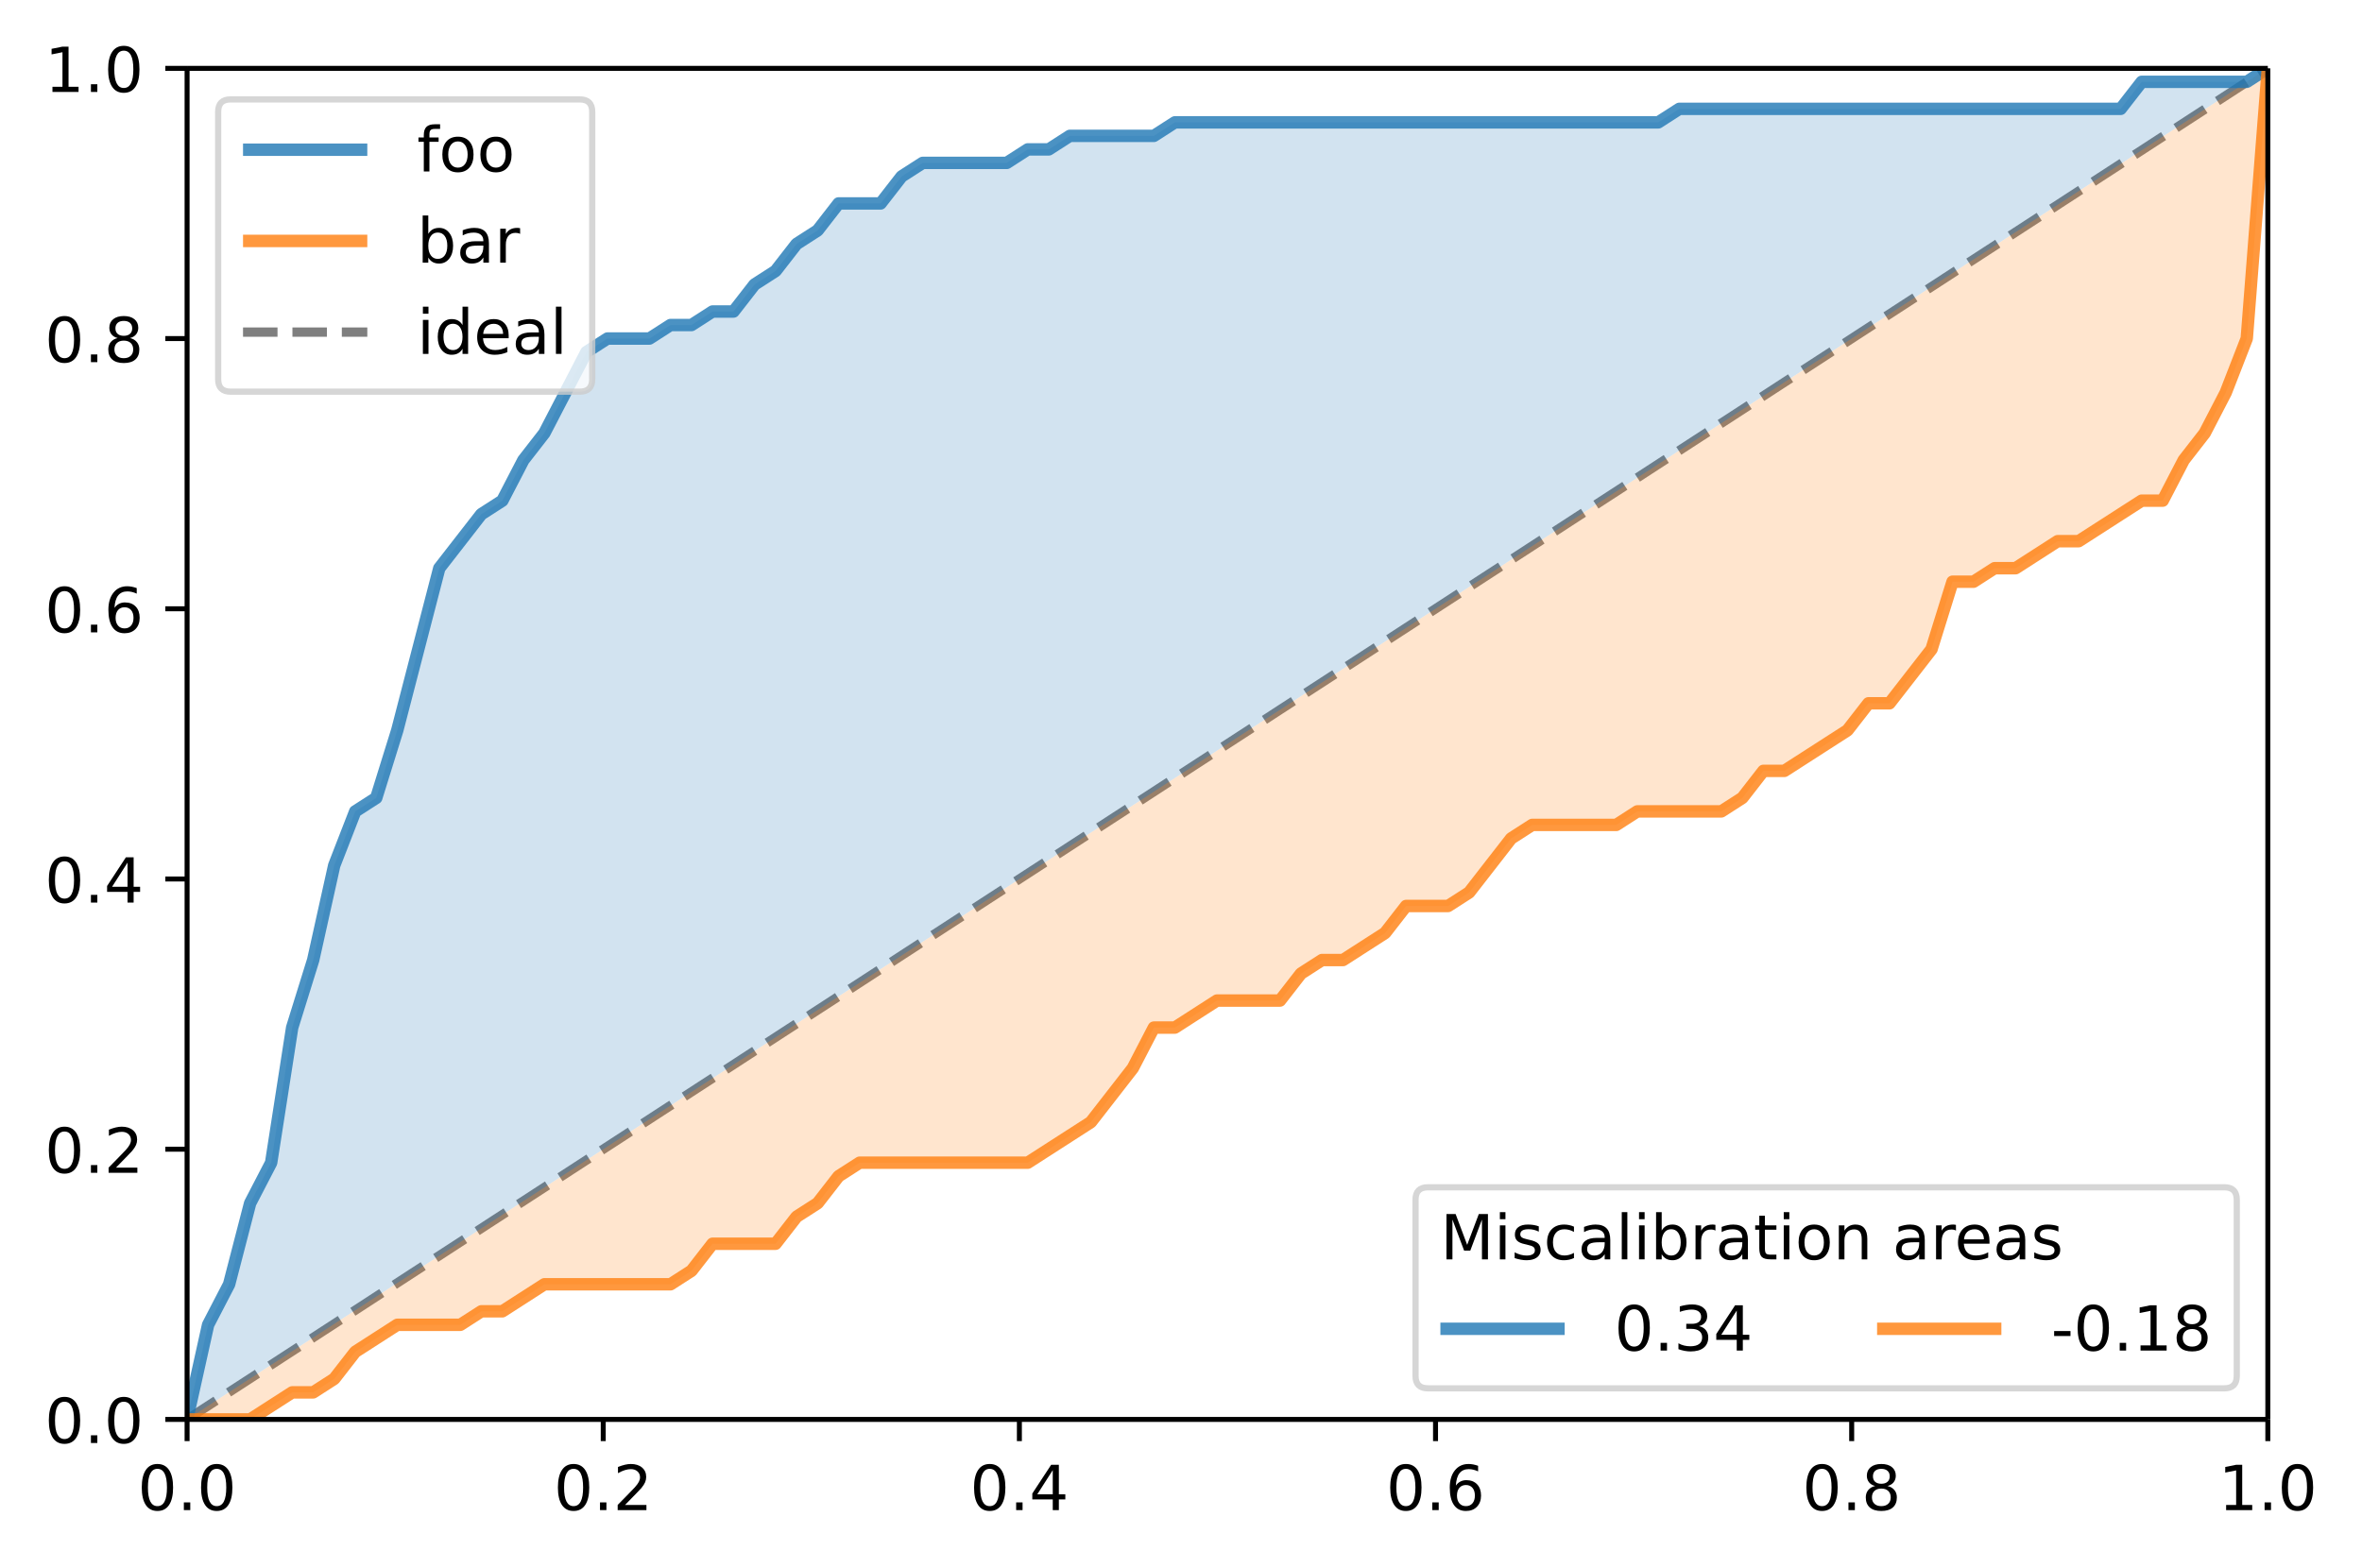 <svg height="336.423" viewBox="0 0 380.055 252.317" width="506.74" xmlns="http://www.w3.org/2000/svg" xmlns:xlink="http://www.w3.org/1999/xlink"><defs><style>*{stroke-linecap:butt;stroke-linejoin:round}</style></defs><g id="figure_1"><path d="M0 252.317h380.055V0H0z" fill="none" id="patch_1"/><g id="axes_1"><path d="M30.103 228.44h334.8V11h-334.8z" fill="#fff" id="patch_2"/><path clip-path="url(#p59745aef36)" d="M30.103 228.44L364.903 11" fill="none" stroke="#000" stroke-dasharray="5.55,2.4" stroke-opacity=".5" stroke-width="1.5" id="line2d_1"/><path clip-path="url(#p59745aef36)" d="M30.103 228.44l3.382-15.222 3.382-6.523 3.382-13.046 3.381-6.523 3.382-21.744 3.382-10.872 3.382-15.221 3.382-8.698 3.381-2.174 3.382-10.872 3.382-13.047 3.382-13.046 3.382-4.349 3.382-4.349 3.381-2.174 3.382-6.523 3.382-4.349 3.382-6.523 3.382-6.523 3.381-2.175h6.764l3.382-2.174h3.382l3.382-2.175h3.381l3.382-4.348 3.382-2.175 3.382-4.349 3.382-2.174 3.381-4.349h6.764l3.382-4.349 3.382-2.174h13.527l3.382-2.174h3.382l3.381-2.175h13.528l3.382-2.174h77.781l3.382-2.175h71.018l3.382-4.348h16.909l3.382-2.175-3.382 2.197-3.382 2.196-3.381 2.196-3.382 2.197-3.382 2.196-3.382 2.196-3.382 2.197-3.381 2.196-3.382 2.196-3.382 2.197-3.382 2.196-3.382 2.197-3.382 2.196-3.381 2.196-3.382 2.197-3.382 2.196-3.382 2.196-3.382 2.197-3.381 2.196-3.382 2.196-3.382 2.197-3.382 2.196-3.382 2.197-3.382 2.196-3.381 2.196-3.382 2.197-3.382 2.196-3.382 2.196-3.382 2.197-3.381 2.196-3.382 2.196-3.382 2.197-3.382 2.196-3.382 2.197-3.382 2.196-3.381 2.196-3.382 2.197-3.382 2.196-3.382 2.196-3.382 2.197-3.381 2.196-3.382 2.196-3.382 2.197-3.382 2.196-3.382 2.197-3.382 2.196-3.381 2.196-3.382 2.197-3.382 2.196-3.382 2.196-3.382 2.197-3.381 2.196-3.382 2.196-3.382 2.197-3.382 2.196-3.382 2.197-3.382 2.196-3.381 2.196-3.382 2.197-3.382 2.196-3.382 2.196-3.382 2.197-3.381 2.196-3.382 2.196-3.382 2.197-3.382 2.196-3.382 2.197-3.382 2.196-3.381 2.196-3.382 2.197-3.382 2.196-3.382 2.196-3.382 2.197-3.381 2.196-3.382 2.196-3.382 2.197-3.382 2.196-3.382 2.197-3.382 2.196-3.381 2.196-3.382 2.197-3.382 2.196-3.382 2.196-3.382 2.197-3.381 2.196-3.382 2.196-3.382 2.197-3.382 2.196-3.382 2.197-3.382 2.196-3.381 2.196-3.382 2.197-3.382 2.196-3.382 2.196-3.382 2.197-3.381 2.196-3.382 2.196-3.382 2.197-3.382 2.196z" fill="#1f77b4" fill-opacity=".2" id="PolyCollection_1"/><path clip-path="url(#p59745aef36)" d="M30.103 228.44H40.25l3.381-2.175 3.382-2.175h3.382l3.382-2.174 3.382-4.349 3.381-2.174 3.382-2.175h10.146l3.382-2.174h3.381l3.382-2.174 3.382-2.175h20.291l3.382-2.174 3.382-4.349h10.145l3.382-4.349 3.382-2.174 3.381-4.349 3.382-2.174h27.054l3.382-2.175 3.381-2.174 3.382-2.175 3.382-4.348 3.382-4.35 3.382-6.522h3.382l3.381-2.175 3.382-2.174h10.146l3.381-4.349 3.382-2.174h3.382l3.382-2.175 3.382-2.174 3.382-4.349h6.763l3.382-2.174 3.382-4.35 3.382-4.348 3.381-2.174h13.528l3.382-2.175h13.527l3.382-2.174 3.381-4.349h3.382l3.382-2.174 3.382-2.175 3.382-2.174 3.382-4.349h3.381l3.382-4.349 3.382-4.349 3.382-10.872h3.382l3.381-2.174h3.382l3.382-2.174 3.382-2.175h3.382l3.382-2.174 3.381-2.175 3.382-2.174h3.382l3.382-6.523 3.382-4.349 3.381-6.523 3.382-8.698L364.903 11l-3.382 2.197-3.382 2.196-3.381 2.196-3.382 2.197-3.382 2.196-3.382 2.196-3.382 2.197-3.381 2.196-3.382 2.196-3.382 2.197-3.382 2.196-3.382 2.197-3.382 2.196-3.381 2.196-3.382 2.197-3.382 2.196-3.382 2.196-3.382 2.197-3.381 2.196-3.382 2.196-3.382 2.197-3.382 2.196-3.382 2.197-3.382 2.196-3.381 2.196-3.382 2.197-3.382 2.196-3.382 2.196-3.382 2.197-3.381 2.196-3.382 2.196-3.382 2.197-3.382 2.196-3.382 2.197-3.382 2.196-3.381 2.196-3.382 2.197-3.382 2.196-3.382 2.196-3.382 2.197-3.381 2.196-3.382 2.196-3.382 2.197-3.382 2.196-3.382 2.197-3.382 2.196-3.381 2.196-3.382 2.197-3.382 2.196-3.382 2.196-3.382 2.197-3.381 2.196-3.382 2.196-3.382 2.197-3.382 2.196-3.382 2.197-3.382 2.196-3.381 2.196-3.382 2.197-3.382 2.196-3.382 2.196-3.382 2.197-3.381 2.196-3.382 2.196-3.382 2.197-3.382 2.196-3.382 2.197-3.382 2.196-3.381 2.196-3.382 2.197-3.382 2.196-3.382 2.196-3.382 2.197-3.381 2.196-3.382 2.196-3.382 2.197-3.382 2.196-3.382 2.197-3.382 2.196-3.381 2.196-3.382 2.197-3.382 2.196-3.382 2.196-3.382 2.197-3.381 2.196-3.382 2.196-3.382 2.197-3.382 2.196-3.382 2.197-3.382 2.196-3.381 2.196-3.382 2.197-3.382 2.196-3.382 2.196-3.382 2.197-3.381 2.196-3.382 2.196-3.382 2.197-3.382 2.196z" fill="#ff7f0e" fill-opacity=".2" id="PolyCollection_2"/><g id="matplotlib.axis_1"><g id="xtick_1"><g id="line2d_2"><defs><path d="M0 0v3.5" id="m383311450c" stroke="#000" stroke-width=".8"/></defs><use x="30.103" xlink:href="#m383311450c" y="228.439" stroke="#000" stroke-width=".8"/></g><g transform="matrix(.1 0 0 -.1 22.152 243.038)" id="text_1"><defs><path d="M31.781 66.406q-7.61 0-11.453-7.5Q16.5 51.422 16.5 36.375q0-14.984 3.828-22.484 3.844-7.5 11.453-7.5 7.672 0 11.5 7.5 3.844 7.5 3.844 22.484 0 15.047-3.844 22.531-3.828 7.5-11.5 7.5zm0 7.813q12.266 0 18.735-9.703 6.468-9.688 6.468-28.141 0-18.406-6.468-28.11-6.47-9.687-18.735-9.687-12.25 0-18.718 9.688-6.47 9.703-6.47 28.109 0 18.453 6.47 28.14Q19.53 74.22 31.78 74.22z" id="DejaVuSans-48"/><path d="M10.688 12.406H21V0H10.687z" id="DejaVuSans-46"/></defs><use xlink:href="#DejaVuSans-48"/><use x="63.623" xlink:href="#DejaVuSans-46"/><use x="95.41" xlink:href="#DejaVuSans-48"/></g></g><g id="xtick_2"><use x="97.063" xlink:href="#m383311450c" y="228.439" stroke="#000" stroke-width=".8" id="line2d_3"/><g transform="matrix(.1 0 0 -.1 89.112 243.038)" id="text_2"><defs><path d="M19.188 8.297h34.421V0H7.33v8.297q5.609 5.812 15.296 15.594 9.703 9.797 12.188 12.64 4.734 5.313 6.609 9 1.89 3.688 1.89 7.25 0 5.813-4.078 9.469-4.078 3.672-10.625 3.672-4.64 0-9.797-1.61-5.14-1.609-11-4.89v9.969Q13.767 71.78 18.938 73q5.188 1.219 9.485 1.219 11.328 0 18.062-5.672 6.735-5.656 6.735-15.125 0-4.5-1.688-8.531-1.672-4.016-6.125-9.485-1.218-1.422-7.765-8.187-6.532-6.766-18.453-18.922z" id="DejaVuSans-50"/></defs><use xlink:href="#DejaVuSans-48"/><use x="63.623" xlink:href="#DejaVuSans-46"/><use x="95.41" xlink:href="#DejaVuSans-50"/></g></g><g id="xtick_3"><use x="164.023" xlink:href="#m383311450c" y="228.439" stroke="#000" stroke-width=".8" id="line2d_4"/><g transform="matrix(.1 0 0 -.1 156.072 243.038)" id="text_3"><defs><path d="M37.797 64.313L12.89 25.39h24.906zm-2.594 8.593H47.61V25.391h10.407v-8.203H47.609V0h-9.812v17.188H4.89v9.515z" id="DejaVuSans-52"/></defs><use xlink:href="#DejaVuSans-48"/><use x="63.623" xlink:href="#DejaVuSans-46"/><use x="95.41" xlink:href="#DejaVuSans-52"/></g></g><g id="xtick_4"><use x="230.983" xlink:href="#m383311450c" y="228.439" stroke="#000" stroke-width=".8" id="line2d_5"/><g transform="matrix(.1 0 0 -.1 223.032 243.038)" id="text_4"><defs><path d="M33.016 40.375q-6.641 0-10.532-4.547-3.875-4.531-3.875-12.437 0-7.86 3.875-12.438 3.891-4.562 10.532-4.562 6.64 0 10.515 4.562 3.875 4.578 3.875 12.438 0 7.906-3.875 12.437-3.875 4.547-10.515 4.547zm19.578 30.922v-8.984q-3.719 1.75-7.5 2.671-3.782.938-7.5.938-9.766 0-14.922-6.594-5.14-6.594-5.875-19.922 2.875 4.25 7.219 6.516 4.359 2.266 9.578 2.266 10.984 0 17.36-6.672 6.374-6.657 6.374-18.125 0-11.235-6.64-18.032-6.641-6.78-17.672-6.78-12.657 0-19.344 9.687-6.688 9.703-6.688 28.109 0 17.281 8.204 27.563 8.203 10.28 22.015 10.28 3.719 0 7.5-.734t7.89-2.187z" id="DejaVuSans-54"/></defs><use xlink:href="#DejaVuSans-48"/><use x="63.623" xlink:href="#DejaVuSans-46"/><use x="95.41" xlink:href="#DejaVuSans-54"/></g></g><g id="xtick_5"><use x="297.943" xlink:href="#m383311450c" y="228.439" stroke="#000" stroke-width=".8" id="line2d_6"/><g transform="matrix(.1 0 0 -.1 289.992 243.038)" id="text_5"><defs><path d="M31.781 34.625q-7.031 0-11.062-3.766-4.016-3.765-4.016-10.343 0-6.594 4.016-10.36Q24.75 6.391 31.78 6.391q7.032 0 11.078 3.78 4.063 3.798 4.063 10.345 0 6.578-4.031 10.343-4.016 3.766-11.11 3.766zm-9.86 4.188q-6.343 1.562-9.89 5.906Q8.5 49.079 8.5 55.329q0 8.733 6.219 13.812 6.234 5.078 17.062 5.078 10.89 0 17.094-5.078 6.203-5.079 6.203-13.813 0-6.25-3.547-10.61-3.531-4.343-9.828-5.906 7.125-1.656 11.094-6.5 3.984-4.828 3.984-11.796 0-10.61-6.468-16.282-6.47-5.656-18.532-5.656-12.047 0-18.531 5.656-6.469 5.672-6.469 16.282 0 6.968 4 11.797 4.016 4.843 11.14 6.5zM18.314 54.39q0-5.657 3.53-8.828 3.548-3.172 9.938-3.172 6.36 0 9.938 3.172 3.593 3.171 3.593 8.828 0 5.672-3.593 8.843-3.578 3.172-9.938 3.172-6.39 0-9.937-3.172-3.532-3.172-3.532-8.843z" id="DejaVuSans-56"/></defs><use xlink:href="#DejaVuSans-48"/><use x="63.623" xlink:href="#DejaVuSans-46"/><use x="95.41" xlink:href="#DejaVuSans-56"/></g></g><g id="xtick_6"><use x="364.903" xlink:href="#m383311450c" y="228.439" stroke="#000" stroke-width=".8" id="line2d_7"/><g transform="matrix(.1 0 0 -.1 356.952 243.038)" id="text_6"><defs><path d="M12.406 8.297h16.11v55.625l-17.532-3.516v8.985l17.438 3.515h9.86V8.296H54.39V0H12.406z" id="DejaVuSans-49"/></defs><use xlink:href="#DejaVuSans-49"/><use x="63.623" xlink:href="#DejaVuSans-46"/><use x="95.41" xlink:href="#DejaVuSans-48"/></g></g></g><g id="matplotlib.axis_2"><g id="ytick_1"><g id="line2d_8"><defs><path d="M0 0h-3.5" id="m478fa3f871" stroke="#000" stroke-width=".8"/></defs><use x="30.103" xlink:href="#m478fa3f871" y="228.439" stroke="#000" stroke-width=".8"/></g><g transform="matrix(.1 0 0 -.1 7.2 232.238)" id="text_7"><use xlink:href="#DejaVuSans-48"/><use x="63.623" xlink:href="#DejaVuSans-46"/><use x="95.41" xlink:href="#DejaVuSans-48"/></g></g><g id="ytick_2"><use x="30.103" xlink:href="#m478fa3f871" y="184.951" stroke="#000" stroke-width=".8" id="line2d_9"/><g transform="matrix(.1 0 0 -.1 7.2 188.75)" id="text_8"><use xlink:href="#DejaVuSans-48"/><use x="63.623" xlink:href="#DejaVuSans-46"/><use x="95.41" xlink:href="#DejaVuSans-50"/></g></g><g id="ytick_3"><use x="30.103" xlink:href="#m478fa3f871" y="141.463" stroke="#000" stroke-width=".8" id="line2d_10"/><g transform="matrix(.1 0 0 -.1 7.2 145.262)" id="text_9"><use xlink:href="#DejaVuSans-48"/><use x="63.623" xlink:href="#DejaVuSans-46"/><use x="95.41" xlink:href="#DejaVuSans-52"/></g></g><g id="ytick_4"><use x="30.103" xlink:href="#m478fa3f871" y="97.975" stroke="#000" stroke-width=".8" id="line2d_11"/><g transform="matrix(.1 0 0 -.1 7.2 101.774)" id="text_10"><use xlink:href="#DejaVuSans-48"/><use x="63.623" xlink:href="#DejaVuSans-46"/><use x="95.41" xlink:href="#DejaVuSans-54"/></g></g><g id="ytick_5"><use x="30.103" xlink:href="#m478fa3f871" y="54.487" stroke="#000" stroke-width=".8" id="line2d_12"/><g transform="matrix(.1 0 0 -.1 7.2 58.286)" id="text_11"><use xlink:href="#DejaVuSans-48"/><use x="63.623" xlink:href="#DejaVuSans-46"/><use x="95.41" xlink:href="#DejaVuSans-56"/></g></g><g id="ytick_6"><use x="30.103" xlink:href="#m478fa3f871" y="10.999" stroke="#000" stroke-width=".8" id="line2d_13"/><g transform="matrix(.1 0 0 -.1 7.2 14.798)" id="text_12"><use xlink:href="#DejaVuSans-49"/><use x="63.623" xlink:href="#DejaVuSans-46"/><use x="95.41" xlink:href="#DejaVuSans-48"/></g></g></g><path clip-path="url(#p59745aef36)" d="M30.103 228.44l3.382-15.222 3.382-6.523 3.382-13.046 3.381-6.523 3.382-21.744 3.382-10.872 3.382-15.221 3.382-8.698 3.381-2.174 3.382-10.872 3.382-13.047 3.382-13.046 3.382-4.349 3.382-4.349 3.381-2.174 3.382-6.523 3.382-4.349 3.382-6.523 3.382-6.523 3.381-2.175h6.764l3.382-2.174h3.382l3.382-2.175h3.381l3.382-4.348 3.382-2.175 3.382-4.349 3.382-2.174 3.381-4.349h6.764l3.382-4.349 3.382-2.174h13.527l3.382-2.174h3.382l3.381-2.175h13.528l3.382-2.174h77.781l3.382-2.175h71.018l3.382-4.348h16.909l3.382-2.175" fill="none" stroke="#1f77b4" stroke-linecap="square" stroke-opacity=".8" stroke-width="2" id="line2d_14"/><path clip-path="url(#p59745aef36)" d="M30.103 228.44H40.25l3.381-2.175 3.382-2.175h3.382l3.382-2.174 3.382-4.349 3.381-2.174 3.382-2.175h10.146l3.382-2.174h3.381l3.382-2.174 3.382-2.175h20.291l3.382-2.174 3.382-4.349h10.145l3.382-4.349 3.382-2.174 3.381-4.349 3.382-2.174h27.054l3.382-2.175 3.381-2.174 3.382-2.175 3.382-4.348 3.382-4.35 3.382-6.522h3.382l3.381-2.175 3.382-2.174h10.146l3.381-4.349 3.382-2.174h3.382l3.382-2.175 3.382-2.174 3.382-4.349h6.763l3.382-2.174 3.382-4.35 3.382-4.348 3.381-2.174h13.528l3.382-2.175h13.527l3.382-2.174 3.381-4.349h3.382l3.382-2.174 3.382-2.175 3.382-2.174 3.382-4.349h3.381l3.382-4.349 3.382-4.349 3.382-10.872h3.382l3.381-2.174h3.382l3.382-2.174 3.382-2.175h3.382l3.382-2.174 3.381-2.175 3.382-2.174h3.382l3.382-6.523 3.382-4.349 3.381-6.523 3.382-8.698L364.903 11" fill="none" stroke="#ff7f0e" stroke-linecap="square" stroke-opacity=".8" stroke-width="2" id="line2d_15"/><path d="M30.103 228.44V11" fill="none" stroke="#000" stroke-linecap="square" stroke-width=".8" id="patch_3"/><path d="M364.903 228.44V11" fill="none" stroke="#000" stroke-linecap="square" stroke-width=".8" id="patch_4"/><path d="M30.103 228.44h334.8" fill="none" stroke="#000" stroke-linecap="square" stroke-width=".8" id="patch_5"/><path d="M30.103 11h334.8" fill="none" stroke="#000" stroke-linecap="square" stroke-width=".8" id="patch_6"/><g id="legend_1"><path d="M37.103 63.034H93.29q2 0 2-2V17.999q0-2-2-2H37.103q-2 0-2 2v43.035q0 2 2 2z" fill="#fff" opacity=".8" stroke="#ccc" id="patch_7"/><path d="M39.103 24.098h20" fill="none" stroke="#1f77b4" stroke-linecap="square" stroke-opacity=".8" stroke-width="2" id="line2d_16"/><g transform="matrix(.1 0 0 -.1 67.103 27.598)" id="text_13"><defs><path d="M37.11 75.984V68.5h-8.594q-4.828 0-6.72-1.953-1.874-1.953-1.874-7.031v-4.828h14.797v-6.985H19.922V0H10.89v47.703H2.297v6.984h8.594V58.5q0 9.125 4.25 13.297 4.25 4.187 13.468 4.187z" id="DejaVuSans-102"/><path d="M30.61 48.39q-7.22 0-11.422-5.64-4.204-5.64-4.204-15.453 0-9.813 4.172-15.453 4.188-5.64 11.453-5.64 7.188 0 11.375 5.655 4.203 5.672 4.203 15.438 0 9.719-4.203 15.406-4.187 5.688-11.375 5.688zm0 7.61q11.718 0 18.406-7.625 6.703-7.61 6.703-21.078 0-13.422-6.703-21.078-6.688-7.64-18.407-7.64-11.765 0-18.437 7.64-6.656 7.656-6.656 21.078 0 13.469 6.656 21.078Q18.844 56 30.609 56z" id="DejaVuSans-111"/></defs><use xlink:href="#DejaVuSans-102"/><use x="35.205" xlink:href="#DejaVuSans-111"/><use x="96.387" xlink:href="#DejaVuSans-111"/></g><path d="M39.103 38.776h20" fill="none" stroke="#ff7f0e" stroke-linecap="square" stroke-opacity=".8" stroke-width="2" id="line2d_18"/><g transform="matrix(.1 0 0 -.1 67.103 42.276)" id="text_14"><defs><path d="M48.688 27.297q0 9.906-4.079 15.547-4.078 5.64-11.203 5.64-7.14 0-11.218-5.64-4.079-5.64-4.079-15.547 0-9.906 4.078-15.547 4.079-5.64 11.22-5.64 7.124 0 11.202 5.64t4.078 15.547zM18.108 46.39q2.844 4.875 7.157 7.234Q29.594 56 35.594 56q9.968 0 16.187-7.906 6.235-7.907 6.235-20.797T51.78 6.484q-6.218-7.906-16.187-7.906-6 0-10.328 2.375-4.313 2.375-7.157 7.25V0H9.08v75.984h9.03z" id="DejaVuSans-98"/><path d="M34.281 27.484q-10.89 0-15.093-2.484-4.204-2.484-4.204-8.5 0-4.781 3.157-7.594 3.156-2.797 8.562-2.797 7.485 0 12 5.297 4.516 5.297 4.516 14.078v2zm17.922 3.72V0H43.22v8.297Q40.14 3.328 35.547.953q-4.594-2.375-11.234-2.375-8.391 0-13.36 4.719Q6 8.016 6 15.922q0 9.219 6.172 13.906 6.187 4.688 18.437 4.688h12.61v.89q0 6.203-4.078 9.594-4.078 3.39-11.453 3.39-4.688 0-9.141-1.124-4.438-1.125-8.531-3.375v8.312q4.921 1.906 9.562 2.844 4.64.953 9.031.953 11.875 0 17.735-6.156 5.86-6.14 5.86-18.64z" id="DejaVuSans-97"/><path d="M41.11 46.297q-1.516.875-3.297 1.281Q36.03 48 33.89 48q-7.625 0-11.703-4.953-4.079-4.953-4.079-14.234V0H9.08v54.688h9.03v-8.5q2.844 4.984 7.375 7.39Q30.031 56 36.531 56q.922 0 2.047-.125 1.125-.11 2.484-.36z" id="DejaVuSans-114"/></defs><use xlink:href="#DejaVuSans-98"/><use x="63.477" xlink:href="#DejaVuSans-97"/><use x="124.756" xlink:href="#DejaVuSans-114"/></g><path d="M39.103 53.454h20" fill="none" stroke="#000" stroke-dasharray="5.55,2.4" stroke-opacity=".5" stroke-width="1.5" id="line2d_20"/><g transform="matrix(.1 0 0 -.1 67.103 56.954)" id="text_15"><defs><path d="M9.422 54.688h8.984V0H9.422zm0 21.296h8.984v-11.39H9.422z" id="DejaVuSans-105"/><path d="M45.406 46.39v29.594h8.985V0h-8.985v8.203Q42.578 3.328 38.25.953q-4.313-2.375-10.375-2.375-9.906 0-16.14 7.906-6.22 7.922-6.22 20.813 0 12.89 6.22 20.797Q17.968 56 27.874 56q6.063 0 10.375-2.375 4.328-2.36 7.156-7.234zm-30.61-19.093q0-9.906 4.079-15.547 4.078-5.64 11.203-5.64 7.125 0 11.219 5.64 4.11 5.64 4.11 15.547 0 9.906-4.11 15.547-4.094 5.64-11.219 5.64-7.125 0-11.203-5.64-4.078-5.64-4.078-15.547z" id="DejaVuSans-100"/><path d="M56.203 29.594v-4.39H14.891q.593-9.282 5.593-14.142 5-4.859 13.938-4.859 5.172 0 10.031 1.266 4.86 1.265 9.656 3.812v-8.5Q49.266.734 44.187-.344 39.11-1.422 33.892-1.422q-13.094 0-20.735 7.61-7.64 7.625-7.64 20.625 0 13.421 7.25 21.296Q20.016 56 32.328 56q11.031 0 17.453-7.11 6.422-7.093 6.422-19.296zm-8.984 2.64q-.094 7.36-4.125 11.75-4.032 4.407-10.672 4.407-7.516 0-12.031-4.25-4.516-4.25-5.203-11.97z" id="DejaVuSans-101"/><path d="M9.422 75.984h8.984V0H9.422z" id="DejaVuSans-108"/></defs><use xlink:href="#DejaVuSans-105"/><use x="27.783" xlink:href="#DejaVuSans-100"/><use x="91.26" xlink:href="#DejaVuSans-101"/><use x="152.783" xlink:href="#DejaVuSans-97"/><use x="214.063" xlink:href="#DejaVuSans-108"/></g></g><g id="legend_2"><path d="M229.764 223.44h128.14q2 0 2-2v-28.357q0-2-2-2h-128.14q-2 0-2 2v28.356q0 2 2 2z" fill="#fff" opacity=".8" stroke="#ccc" id="patch_8"/><g transform="matrix(.1 0 0 -.1 231.764 202.681)" id="text_16"><defs><path d="M9.813 72.906h14.703l18.593-49.61 18.703 49.61h14.704V0H66.89v64.016l-18.797-50h-9.907l-18.796 50V0H9.813z" id="DejaVuSans-77"/><path d="M44.281 53.078v-8.5q-3.797 1.953-7.906 2.922-4.094.984-8.5.984-6.688 0-10.031-2.047-3.344-2.046-3.344-6.156 0-3.125 2.39-4.906 2.391-1.781 9.626-3.39l3.078-.688q9.562-2.047 13.593-5.781 4.032-3.735 4.032-10.422 0-7.625-6.032-12.078-6.03-4.438-16.578-4.438-4.39 0-9.156.86Q10.688.296 5.422 2v9.281q4.984-2.594 9.812-3.89 4.829-1.282 9.579-1.282 6.343 0 9.75 2.172 3.421 2.172 3.421 6.125 0 3.656-2.468 5.61-2.453 1.953-10.813 3.765l-3.125.735q-8.344 1.75-12.062 5.39-3.704 3.64-3.704 9.985 0 7.718 5.47 11.906Q16.75 56 26.811 56q4.97 0 9.36-.734 4.406-.72 8.11-2.188z" id="DejaVuSans-115"/><path d="M48.781 52.594v-8.407q-3.812 2.11-7.64 3.157-3.828 1.047-7.735 1.047-8.75 0-13.593-5.547-4.829-5.532-4.829-15.547 0-10.016 4.829-15.563 4.843-5.53 13.593-5.53 3.907 0 7.735 1.046 3.828 1.047 7.64 3.156V2.094Q45.016.344 40.984-.531q-4.015-.89-8.562-.89-12.36 0-19.64 7.765-7.266 7.765-7.266 20.953 0 13.375 7.343 21.031Q20.22 56 33.016 56q4.14 0 8.093-.86 3.953-.843 7.672-2.546z" id="DejaVuSans-99"/><path d="M18.313 70.219V54.688h18.5v-6.985h-18.5V18.016q0-6.688 1.828-8.594 1.828-1.906 7.453-1.906h9.218V0h-9.218q-10.407 0-14.36 3.875-3.953 3.89-3.953 14.14v29.688H2.687v6.984h6.594V70.22z" id="DejaVuSans-116"/><path d="M54.89 33.016V0h-8.984v32.719q0 7.765-3.031 11.61-3.031 3.858-9.078 3.858-7.281 0-11.484-4.64-4.204-4.625-4.204-12.64V0H9.08v54.688h9.03v-8.5q3.235 4.937 7.594 7.374Q30.078 56 35.797 56q9.422 0 14.25-5.828 4.844-5.828 4.844-17.156z" id="DejaVuSans-110"/></defs><use xlink:href="#DejaVuSans-77"/><use x="86.279" xlink:href="#DejaVuSans-105"/><use x="114.063" xlink:href="#DejaVuSans-115"/><use x="166.162" xlink:href="#DejaVuSans-99"/><use x="221.143" xlink:href="#DejaVuSans-97"/><use x="282.422" xlink:href="#DejaVuSans-108"/><use x="310.205" xlink:href="#DejaVuSans-105"/><use x="337.988" xlink:href="#DejaVuSans-98"/><use x="401.465" xlink:href="#DejaVuSans-114"/><use x="442.578" xlink:href="#DejaVuSans-97"/><use x="503.857" xlink:href="#DejaVuSans-116"/><use x="543.066" xlink:href="#DejaVuSans-105"/><use x="570.85" xlink:href="#DejaVuSans-111"/><use x="632.031" xlink:href="#DejaVuSans-110"/><use x="695.41" xlink:href="#DejaVuSans-32"/><use x="727.197" xlink:href="#DejaVuSans-97"/><use x="788.477" xlink:href="#DejaVuSans-114"/><use x="827.34" xlink:href="#DejaVuSans-101"/><use x="888.863" xlink:href="#DejaVuSans-97"/><use x="950.143" xlink:href="#DejaVuSans-115"/></g><path d="M231.764 213.86h20" fill="none" stroke="#1f77b4" stroke-linecap="square" stroke-opacity=".8" stroke-width="2" id="line2d_22"/><g transform="matrix(.1 0 0 -.1 259.764 217.36)" id="text_17"><defs><path d="M40.578 39.313Q47.656 37.797 51.625 33q3.984-4.781 3.984-11.813 0-10.78-7.422-16.703-7.421-5.906-21.093-5.906-4.578 0-9.438.906-4.86.907-10.031 2.72v9.515q4.094-2.39 8.969-3.61 4.89-1.218 10.218-1.218 9.266 0 14.125 3.656 4.86 3.656 4.86 10.64 0 6.454-4.516 10.079-4.515 3.64-12.562 3.64h-8.5v8.11h8.89q7.266 0 11.125 2.906 3.86 2.906 3.86 8.375 0 5.61-3.985 8.61-3.968 3.015-11.39 3.015-4.063 0-8.703-.89-4.641-.876-10.203-2.72v8.782q5.624 1.562 10.53 2.344 4.907.78 9.25.78 11.235 0 17.766-5.109 6.547-5.093 6.547-13.78 0-6.063-3.468-10.235-3.47-4.172-9.86-5.782z" id="DejaVuSans-51"/></defs><use xlink:href="#DejaVuSans-48"/><use x="63.623" xlink:href="#DejaVuSans-46"/><use x="95.41" xlink:href="#DejaVuSans-51"/><use x="159.033" xlink:href="#DejaVuSans-52"/></g><path d="M302.03 213.86h20" fill="none" stroke="#ff7f0e" stroke-linecap="square" stroke-opacity=".8" stroke-width="2" id="line2d_24"/><g transform="matrix(.1 0 0 -.1 330.03 217.36)" id="text_18"><defs><path d="M4.89 31.39h26.313v-8H4.891z" id="DejaVuSans-45"/></defs><use xlink:href="#DejaVuSans-45"/><use x="36.084" xlink:href="#DejaVuSans-48"/><use x="99.707" xlink:href="#DejaVuSans-46"/><use x="131.494" xlink:href="#DejaVuSans-49"/><use x="195.117" xlink:href="#DejaVuSans-56"/></g></g></g></g><defs><clipPath id="p59745aef36"><path d="M30.103 10.999h334.8v217.44h-334.8z"/></clipPath></defs></svg>